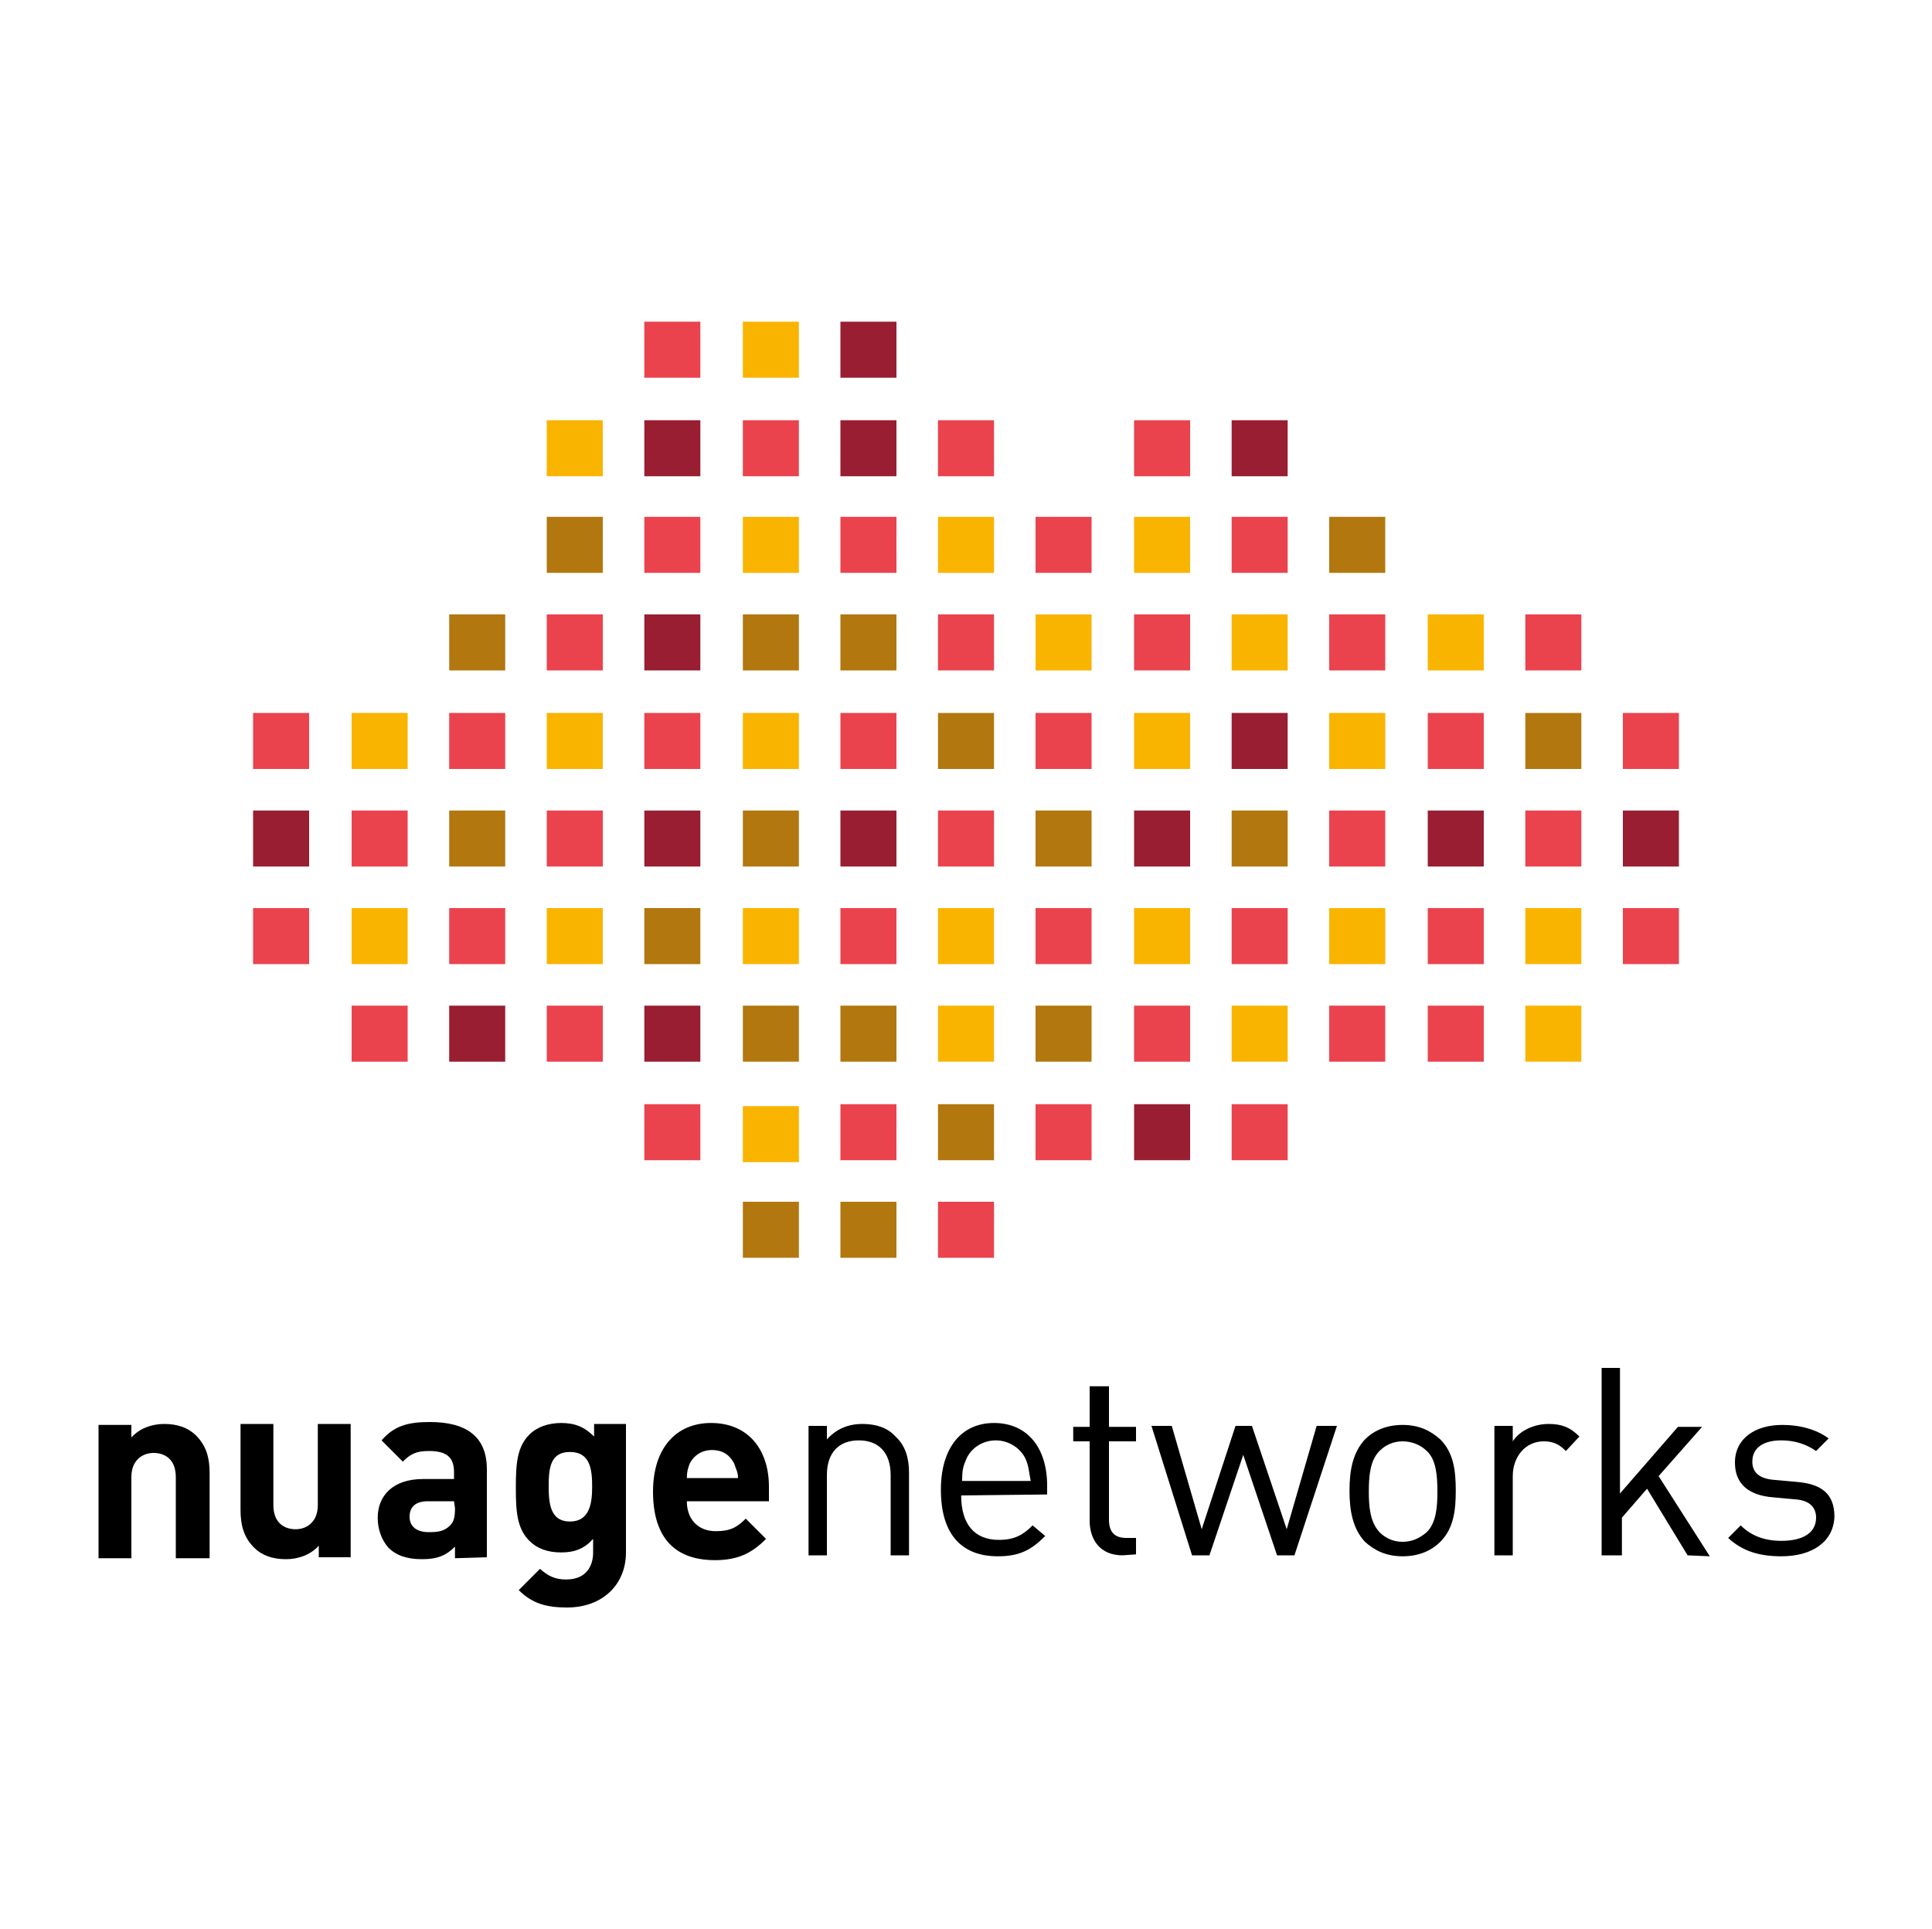 <?xml version="1.0" encoding="utf-8"?>
<!-- Generator: Adobe Illustrator 19.2.0, SVG Export Plug-In . SVG Version: 6.00 Build 0)  -->
<svg version="1.1"
	 id="svg4242" xmlns:cc="http://creativecommons.org/ns#" xmlns:dc="http://purl.org/dc/elements/1.1/" xmlns:rdf="http://www.w3.org/1999/02/22-rdf-syntax-ns#"
	 xmlns="http://www.w3.org/2000/svg" xmlns:xlink="http://www.w3.org/1999/xlink" x="0px" y="0px" viewBox="0 0 200 199.7"
	 style="enable-background:new 0 0 200 199.7;" xml:space="preserve">
<style type="text/css">
	.st0{fill:#F9B400;}
	.st1{fill:#EA434D;}
	.st2{fill:#B2770E;}
	.st3{fill:#991E31;}
</style>
<g>
	<path d="M184.4,161.1c-2.2,0-4-0.5-5.5-1.9l1.3-1.3c1.1,1.1,2.5,1.6,4.2,1.6c2.2,0,3.6-0.8,3.6-2.4c0-1.1-0.7-1.8-2.2-1.9l-2.2-0.2
		c-2.6-0.2-4-1.4-4-3.6c0-2.5,2.1-3.9,4.9-3.9c1.9,0,3.6,0.5,4.8,1.4l-1.3,1.3c-1-0.7-2.2-1.1-3.6-1.1c-1.9,0-3,0.8-3,2.2
		c0,1.1,0.7,1.8,2.4,1.9l2.2,0.2c2.4,0.2,3.9,1.1,3.9,3.6C189.8,159.6,187.6,161.1,184.4,161.1L184.4,161.1z M174.7,161l-4.2-6.9
		l-2.6,3v3.9h-2.1v-19.4h1.9v13l6-6.9h2.5l-4.5,5.1l5.3,8.3L174.7,161z M162.1,150.2c-0.7-0.7-1.3-1-2.3-1c-1.9,0-3.2,1.6-3.2,3.6
		v8.2h-1.9v-13.4h1.9v1.6c0.7-1.1,2.2-1.8,3.7-1.8c1.3,0,2.2,0.3,3.2,1.3L162.1,150.2z M149.1,159.6c-0.9,0.9-2.2,1.5-3.9,1.5
		s-2.9-0.6-3.9-1.5c-1.3-1.4-1.6-3.3-1.6-5.3s0.3-3.9,1.6-5.3c0.9-0.9,2.2-1.5,3.9-1.5s2.9,0.6,3.9,1.5c1.4,1.4,1.6,3.3,1.6,5.3
		S150.5,158.2,149.1,159.6L149.1,159.6z M147.7,150.2c-0.6-0.6-1.5-1-2.5-1c-1,0-1.8,0.4-2.4,1c-1,1-1.1,2.7-1.1,4.2
		s0.1,3.1,1.1,4.2c0.6,0.6,1.4,1,2.4,1c1,0,1.8-0.4,2.5-1c1-1,1.1-2.7,1.1-4.2S148.7,151.1,147.7,150.2L147.7,150.2z M134,161h-1.8
		l-3.5-10.4l-3.5,10.4h-1.8l-4.2-13.4h2.1l3.1,10.7l3.5-10.7h1.7l3.6,10.7l3.1-10.7h2.1L134,161z M116.2,161c-2.3,0-3.4-1.6-3.4-3.6
		v-8.2h-1.7v-1.5h1.7v-4.2h2v4.2h2.8v1.5h-2.8v8.1c0,1.2,0.5,1.9,1.8,1.9h1v1.7L116.2,161L116.2,161z M99.5,154.8
		c0,3,1.4,4.6,3.9,4.6c1.6,0,2.5-0.5,3.5-1.5l1.3,1.1c-1.4,1.4-2.6,2.1-4.9,2.1c-3.6,0-5.9-2.1-5.9-6.9c0-4.3,2.1-6.9,5.5-6.9
		c3.4,0,5.5,2.5,5.5,6.5v0.9L99.5,154.8L99.5,154.8z M106.2,151.1c-0.5-1.2-1.8-2-3.1-2c-1.4,0-2.6,0.8-3.1,2
		c-0.3,0.7-0.4,1.1-0.4,2.2h7.1C106.5,152.3,106.5,151.8,106.2,151.1L106.2,151.1z M92.2,161v-8.3c0-2.4-1.3-3.6-3.3-3.6
		s-3.3,1.2-3.3,3.6v8.3h-1.9v-13.4h1.9v1.4c1-1.1,2.2-1.6,3.7-1.6c1.4,0,2.6,0.4,3.4,1.3c1,0.9,1.4,2.2,1.4,3.7v8.6H92.2z
		 M71.1,155.4c0,1.8,1.1,3.1,3,3.1c1.5,0,2.2-0.4,3.1-1.3l2.1,2.1c-1.4,1.4-2.8,2.2-5.3,2.2c-3.3,0-6.4-1.5-6.4-7.1
		c0-4.5,2.4-7.1,6-7.1c3.9,0,6,2.8,6,6.6v1.5C79.7,155.4,71.1,155.4,71.1,155.4z M76,151.5c-0.4-0.8-1.1-1.4-2.3-1.4
		c-1.1,0-1.9,0.6-2.3,1.4c-0.2,0.5-0.3,0.9-0.3,1.5h5.3C76.4,152.4,76.2,152.1,76,151.5L76,151.5z M58.7,166.4c-2.1,0-3.6-0.4-5-1.8
		l2.2-2.2c0.8,0.7,1.5,1.1,2.7,1.1c2.1,0,2.8-1.4,2.8-2.8v-1.4c-0.9,1-1.9,1.4-3.3,1.4c-1.4,0-2.5-0.4-3.3-1.2
		c-1.3-1.3-1.4-3.1-1.4-5.5c0-2.4,0.1-4.2,1.4-5.5c0.8-0.8,2-1.2,3.3-1.2c1.4,0,2.4,0.4,3.4,1.4v-1.3h3.3v13.3
		C64.8,164,62.4,166.4,58.7,166.4L58.7,166.4z M59,150.3c-2.1,0-2.2,1.8-2.2,3.6s0.2,3.6,2.2,3.6s2.3-1.8,2.3-3.6
		C61.3,152.1,61.1,150.3,59,150.3L59,150.3z M47.1,161.3v-1.2c-0.9,0.9-1.8,1.3-3.4,1.3s-2.7-0.4-3.5-1.2c-0.7-0.8-1.1-1.9-1.1-3.1
		c0-2.2,1.5-4,4.7-4H47v-0.7c0-1.5-0.7-2.2-2.6-2.2c-1.3,0-1.9,0.3-2.7,1.1l-2.2-2.2c1.3-1.5,2.7-1.9,5-1.9c3.9,0,5.9,1.6,5.9,4.9
		v9.1L47.1,161.3L47.1,161.3z M47,155.4h-2.7c-1.3,0-1.9,0.6-1.9,1.6c0,1,0.7,1.6,2,1.6c1,0,1.6-0.1,2.2-0.7
		c0.4-0.4,0.5-0.9,0.5-1.8L47,155.4z M33,161.3V160c-0.9,1-2.2,1.4-3.4,1.4c-1.4,0-2.5-0.4-3.3-1.2c-1.1-1.1-1.4-2.4-1.4-3.9v-8.9
		h3.4v8.4c0,1.9,1.2,2.5,2.3,2.5c1.1,0,2.3-0.7,2.3-2.5v-8.4h3.4v13.8H33z M18.2,161.3v-8.4c0-1.9-1.2-2.5-2.3-2.5s-2.3,0.7-2.3,2.5
		v8.4h-3.4v-13.8h3.4v1.3c0.9-1,2.2-1.4,3.4-1.4c1.4,0,2.5,0.4,3.3,1.2c1.1,1.1,1.4,2.4,1.4,3.9v8.8L18.2,161.3L18.2,161.3z"/>
	<g>
		<rect x="97.1" y="104.1" class="st0" width="5.8" height="5.8"/>
		<rect x="87" y="114.3" class="st1" width="5.8" height="5.8"/>
		<rect x="97.1" y="114.3" class="st2" width="5.8" height="5.8"/>
		<rect x="66.7" y="104.1" class="st3" width="5.8" height="5.8"/>
		<rect x="76.9" y="104.1" class="st2" width="5.8" height="5.8"/>
		<rect x="157.9" y="104.1" class="st0" width="5.8" height="5.8"/>
		<rect x="147.8" y="104.1" class="st1" width="5.8" height="5.8"/>
		<rect x="157.9" y="63.6" class="st1" width="5.8" height="5.8"/>
		<rect x="147.8" y="63.6" class="st0" width="5.8" height="5.8"/>
		<rect x="137.6" y="63.6" class="st1" width="5.8" height="5.8"/>
		<rect x="127.5" y="63.6" class="st0" width="5.8" height="5.8"/>
		<rect x="117.4" y="63.6" class="st1" width="5.8" height="5.8"/>
		<rect x="107.2" y="63.6" class="st0" width="5.8" height="5.8"/>
		<rect x="168" y="94" class="st1" width="5.8" height="5.8"/>
		<rect x="157.9" y="94" class="st0" width="5.8" height="5.8"/>
		<rect x="127.5" y="83.9" class="st2" width="5.8" height="5.8"/>
		<rect x="137.6" y="83.9" class="st1" width="5.8" height="5.8"/>
		<rect x="147.8" y="94" class="st1" width="5.8" height="5.8"/>
		<rect x="137.6" y="94" class="st0" width="5.8" height="5.8"/>
		<rect x="107.2" y="83.9" class="st2" width="5.8" height="5.8"/>
		<rect x="117.4" y="83.9" class="st3" width="5.8" height="5.8"/>
		<rect x="107.2" y="73.8" class="st1" width="5.8" height="5.8"/>
		<rect x="117.4" y="73.8" class="st0" width="5.8" height="5.8"/>
		<rect x="127.5" y="73.8" class="st3" width="5.8" height="5.8"/>
		<rect x="137.6" y="73.8" class="st0" width="5.8" height="5.8"/>
		<rect x="127.5" y="94" class="st1" width="5.8" height="5.8"/>
		<rect x="117.4" y="94" class="st0" width="5.8" height="5.8"/>
		<rect x="168" y="83.9" class="st3" width="5.8" height="5.8"/>
		<rect x="107.2" y="94" class="st1" width="5.8" height="5.8"/>
		<rect x="147.8" y="83.9" class="st3" width="5.8" height="5.8"/>
		<rect x="157.9" y="83.9" class="st1" width="5.8" height="5.8"/>
		<rect x="147.8" y="73.8" class="st1" width="5.8" height="5.8"/>
		<rect x="157.9" y="73.8" class="st2" width="5.8" height="5.8"/>
		<rect x="168" y="73.8" class="st1" width="5.8" height="5.8"/>
		<rect x="137.6" y="104.1" class="st1" width="5.8" height="5.8"/>
		<rect x="117.4" y="104.1" class="st1" width="5.8" height="5.8"/>
		<rect x="117.4" y="114.3" class="st3" width="5.8" height="5.8"/>
		<rect x="127.5" y="114.3" class="st1" width="5.8" height="5.8"/>
		<rect x="107.2" y="104.1" class="st2" width="5.8" height="5.8"/>
		<rect x="127.5" y="104.1" class="st0" width="5.8" height="5.8"/>
		<rect x="127.5" y="53.5" class="st1" width="5.8" height="5.8"/>
		<rect x="127.5" y="43.5" class="st3" width="5.8" height="5.8"/>
		<rect x="26.2" y="94" class="st1" width="5.8" height="5.8"/>
		<rect x="36.4" y="94" class="st0" width="5.8" height="5.8"/>
		<rect x="46.5" y="104.1" class="st3" width="5.8" height="5.8"/>
		<rect x="36.4" y="104.1" class="st1" width="5.8" height="5.8"/>
		<rect x="46.5" y="83.9" class="st2" width="5.8" height="5.8"/>
		<rect x="56.6" y="104.1" class="st1" width="5.8" height="5.8"/>
		<rect x="56.6" y="83.9" class="st1" width="5.8" height="5.8"/>
		<rect x="46.5" y="94" class="st1" width="5.8" height="5.8"/>
		<rect x="56.6" y="94" class="st0" width="5.8" height="5.8"/>
		<rect x="26.2" y="83.9" class="st3" width="5.8" height="5.8"/>
		<rect x="36.4" y="83.9" class="st1" width="5.8" height="5.8"/>
		<rect x="26.2" y="73.8" class="st1" width="5.8" height="5.8"/>
		<rect x="36.4" y="73.8" class="st0" width="5.8" height="5.8"/>
		<rect x="56.6" y="63.6" class="st1" width="5.8" height="5.8"/>
		<rect x="46.5" y="73.8" class="st1" width="5.8" height="5.8"/>
		<rect x="66.7" y="114.3" class="st1" width="5.8" height="5.8"/>
		<rect x="56.6" y="73.8" class="st0" width="5.8" height="5.8"/>
		<rect x="46.5" y="63.6" class="st2" width="5.8" height="5.8"/>
		<rect x="66.7" y="94" class="st2" width="5.8" height="5.8"/>
		<rect x="76.9" y="94" class="st0" width="5.8" height="5.8"/>
		<rect x="87" y="83.9" class="st3" width="5.8" height="5.8"/>
		<rect x="97.1" y="83.9" class="st1" width="5.8" height="5.8"/>
		<rect x="87" y="94" class="st1" width="5.8" height="5.8"/>
		<rect x="87" y="104.1" class="st2" width="5.8" height="5.8"/>
		<rect x="97.1" y="94" class="st0" width="5.8" height="5.8"/>
		<rect x="66.7" y="83.9" class="st3" width="5.8" height="5.8"/>
		<rect x="76.9" y="83.9" class="st2" width="5.8" height="5.8"/>
		<rect x="66.7" y="73.8" class="st1" width="5.8" height="5.8"/>
		<rect x="76.9" y="114.5" class="st0" width="5.8" height="5.8"/>
		<rect x="76.9" y="73.8" class="st0" width="5.8" height="5.8"/>
		<rect x="107.2" y="114.3" class="st1" width="5.8" height="5.8"/>
		<rect x="97.1" y="124.4" class="st1" width="5.8" height="5.8"/>
		<rect x="76.9" y="124.4" class="st2" width="5.8" height="5.8"/>
		<rect x="87" y="124.4" class="st2" width="5.8" height="5.8"/>
		<rect x="97.1" y="63.6" class="st1" width="5.8" height="5.8"/>
		<rect x="87" y="73.8" class="st1" width="5.8" height="5.8"/>
		<rect x="97.1" y="73.8" class="st2" width="5.8" height="5.8"/>
		<rect x="66.7" y="63.6" class="st3" width="5.8" height="5.8"/>
		<rect x="56.6" y="53.5" class="st2" width="5.8" height="5.8"/>
		<rect x="76.9" y="63.6" class="st2" width="5.8" height="5.8"/>
		<rect x="66.7" y="53.5" class="st1" width="5.8" height="5.8"/>
		<rect x="56.6" y="43.5" class="st0" width="5.8" height="5.8"/>
		<rect x="76.9" y="53.5" class="st0" width="5.8" height="5.8"/>
		<rect x="87" y="33.3" class="st3" width="5.8" height="5.8"/>
		<rect x="117.4" y="43.5" class="st1" width="5.8" height="5.8"/>
		<rect x="107.2" y="53.5" class="st1" width="5.8" height="5.8"/>
		<rect x="137.6" y="53.5" class="st2" width="5.8" height="5.8"/>
		<rect x="117.4" y="53.5" class="st0" width="5.8" height="5.8"/>
		<rect x="87" y="43.5" class="st3" width="5.8" height="5.8"/>
		<rect x="97.1" y="43.5" class="st1" width="5.8" height="5.8"/>
		<rect x="87" y="53.5" class="st1" width="5.8" height="5.8"/>
		<rect x="87" y="63.6" class="st2" width="5.8" height="5.8"/>
		<rect x="97.1" y="53.5" class="st0" width="5.8" height="5.8"/>
		<rect x="66.7" y="43.5" class="st3" width="5.8" height="5.8"/>
		<rect x="76.9" y="43.5" class="st1" width="5.8" height="5.8"/>
		<rect x="66.7" y="33.3" class="st1" width="5.8" height="5.8"/>
		<rect x="76.9" y="33.3" class="st0" width="5.8" height="5.8"/>
	</g>
</g>
</svg>
